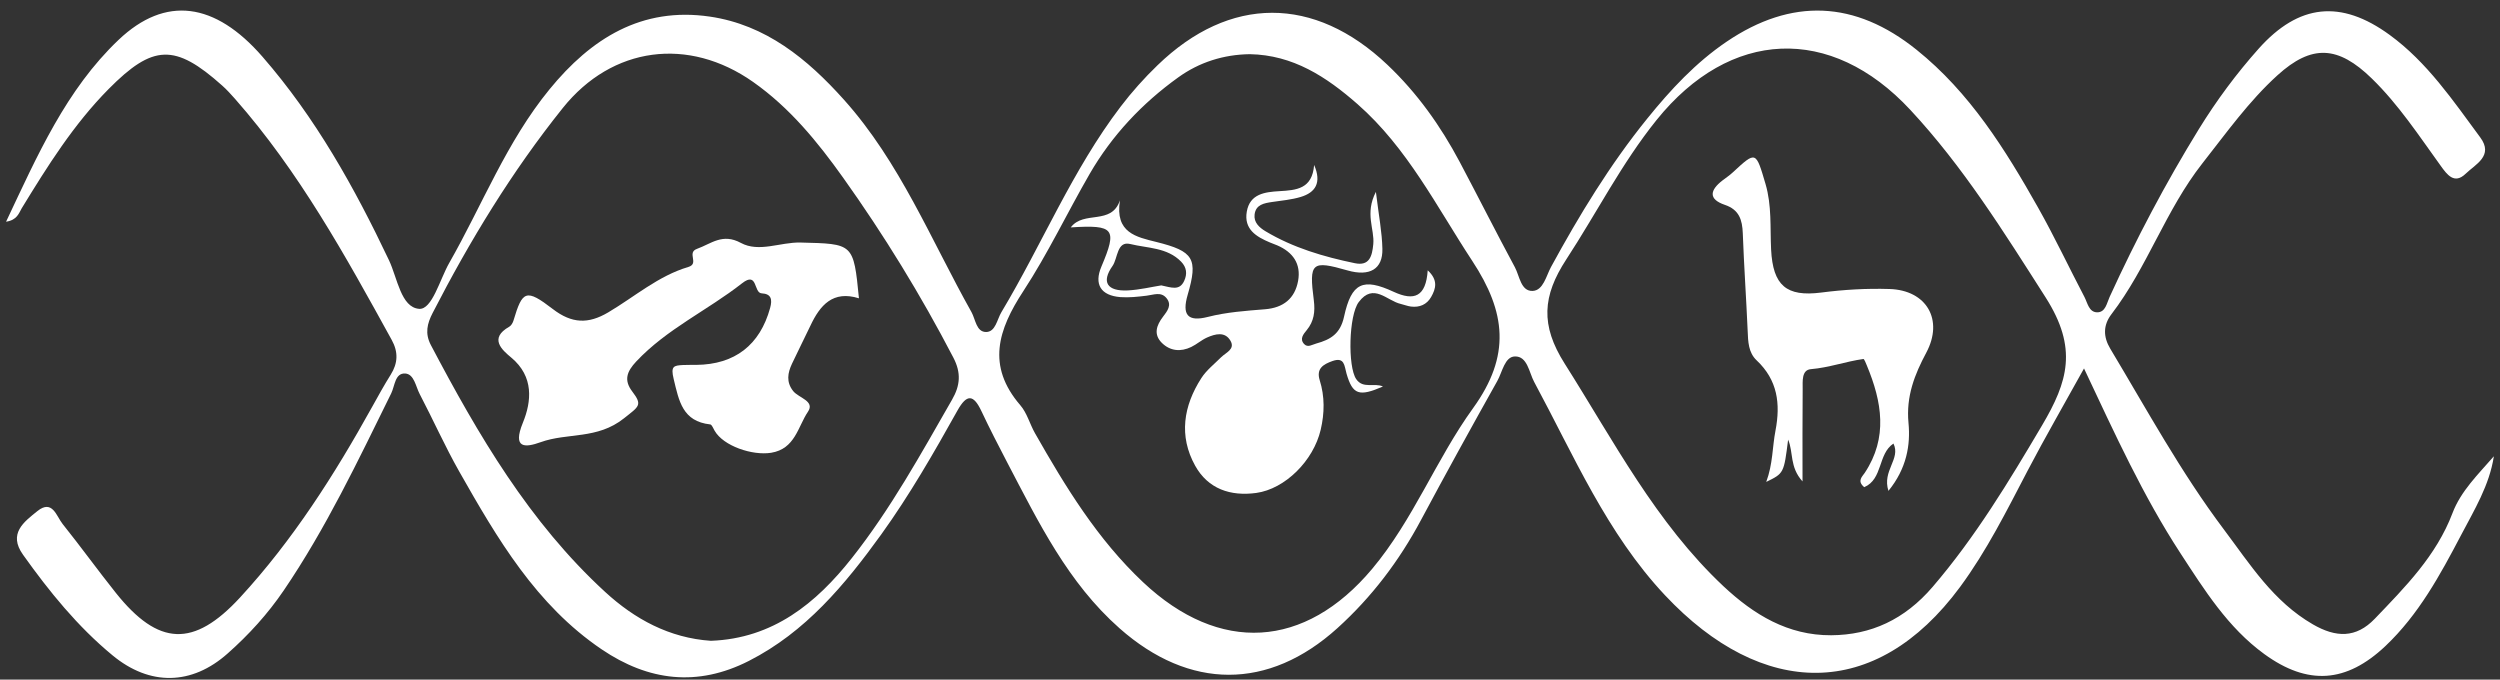 <svg width="206" height="56" viewBox="0 0 206 56" fill="none" xmlns="http://www.w3.org/2000/svg">
<rect x="0" y="0" width="206" height="56" fill="#333333" stroke="none"/>
<g clipPath="url(#clip0)">
<path d="M0.5 18.27C3.083 12.802 5.445 7.398 9.767 3.288C13.648 -0.401 17.726 0.19 21.624 4.669C26.004 9.699 29.21 15.454 32.055 21.449C32.747 22.913 33.038 25.331 34.533 25.448C35.603 25.536 36.237 23.036 37.017 21.666C39.745 16.883 41.741 11.683 45.278 7.363C48.71 3.165 52.87 0.548 58.484 1.367C63.097 2.041 66.524 4.851 69.537 8.212C74.162 13.37 76.716 19.781 80.05 25.717C80.387 26.32 80.445 27.363 81.26 27.357C82.039 27.345 82.156 26.32 82.516 25.723C85.873 20.12 88.357 14.014 92.342 8.785C93.261 7.579 94.285 6.432 95.379 5.378C101.325 -0.377 108.288 -0.383 114.321 5.337C116.77 7.655 118.702 10.372 120.278 13.34C121.808 16.227 123.28 19.148 124.828 22.023C125.217 22.749 125.316 24.008 126.288 23.973C127.166 23.938 127.405 22.737 127.8 22.005C130.133 17.726 132.658 13.569 135.73 9.775C137.65 7.398 139.726 5.161 142.275 3.434C147.627 -0.19 152.857 0.032 157.918 4.096C162.31 7.62 165.231 12.304 167.947 17.122C169.303 19.529 170.478 22.029 171.758 24.47C172.014 24.962 172.125 25.723 172.799 25.735C173.497 25.747 173.602 24.968 173.829 24.476C176.005 19.716 178.442 15.097 181.188 10.635C182.643 8.276 184.283 6.063 186.122 4.002C189.414 0.319 192.887 -0.055 196.902 2.872C199.997 5.126 202.132 8.288 204.371 11.32C205.5 12.843 203.97 13.539 203.167 14.318C202.231 15.22 201.631 14.383 201.102 13.645C199.316 11.174 197.64 8.615 195.441 6.473C192.655 3.756 190.491 3.639 187.663 6.203C185.301 8.346 183.451 10.952 181.479 13.457C178.454 17.304 176.941 22.029 173.986 25.887C173.288 26.8 173.3 27.755 173.887 28.733C176.901 33.762 179.699 38.908 183.242 43.621C185.424 46.525 187.32 49.564 190.584 51.449C192.48 52.544 194.132 52.603 195.686 50.981C198.193 48.364 200.753 45.794 202.085 42.281C202.777 40.454 204.214 39.072 205.494 37.597C205.128 39.997 203.877 42.023 202.789 44.101C201.067 47.38 199.298 50.641 196.558 53.235C193.335 56.279 190.165 56.502 186.581 53.897C183.574 51.713 181.642 48.61 179.658 45.571C176.604 40.887 174.289 35.805 171.723 30.36C170.059 33.37 168.512 36.039 167.081 38.774C165.364 42.058 163.718 45.372 161.507 48.37C154.538 57.807 145.195 57.562 137.202 49.055C132.396 43.943 129.685 37.538 126.416 31.473C125.991 30.682 125.863 29.347 124.828 29.371C123.99 29.388 123.792 30.653 123.379 31.391C121.25 35.19 119.144 39.008 117.09 42.849C115.293 46.215 113.035 49.195 110.202 51.76C104.524 56.894 98.008 56.865 92.249 51.771C87.991 48.007 85.582 43.042 83.022 38.159C82.284 36.742 81.551 35.325 80.87 33.879C80.207 32.474 79.66 32.462 78.892 33.832C76.943 37.322 74.953 40.788 72.615 44.037C69.624 48.182 66.378 52.081 61.707 54.459C57.477 56.613 53.44 56.121 49.583 53.51C44.167 49.845 40.973 44.371 37.849 38.867C36.668 36.783 35.691 34.587 34.579 32.462C34.254 31.841 34.126 30.817 33.381 30.776C32.543 30.735 32.537 31.8 32.235 32.415C29.506 37.948 26.865 43.528 23.381 48.651C22.06 50.594 20.501 52.304 18.761 53.844C15.8 56.478 12.345 56.543 9.267 53.996C6.393 51.625 4.06 48.744 1.902 45.717C0.645 43.961 1.983 43.001 3.077 42.117C4.322 41.115 4.648 42.538 5.16 43.176C6.655 45.044 8.057 46.988 9.552 48.861C13.054 53.241 15.957 53.381 19.779 49.236C24.131 44.511 27.563 39.119 30.67 33.516C31.165 32.626 31.653 31.736 32.194 30.875C32.793 29.921 32.828 29.008 32.276 28.007C28.459 21.069 24.637 14.131 19.361 8.141C19.023 7.761 18.68 7.38 18.302 7.046C14.41 3.569 12.601 3.651 8.953 7.333C6.062 10.255 3.909 13.697 1.786 17.169C1.553 17.567 1.413 18.13 0.5 18.27ZM150.89 52.345C154.16 52.322 156.935 51.057 159.25 48.358C162.758 44.271 165.527 39.687 168.262 35.056C170.403 31.438 171.223 28.686 168.558 24.505C165.114 19.113 161.769 13.738 157.412 9.055C150.855 2 142.548 2.38 136.503 9.886C133.618 13.469 131.559 17.556 129.063 21.373C127.096 24.388 126.922 26.795 128.929 29.962C132.966 36.332 136.434 43.071 142.024 48.317C144.52 50.647 147.318 52.363 150.89 52.345ZM58.577 52.802C63.696 52.614 67.251 49.71 70.195 45.981C73.394 41.935 75.884 37.404 78.45 32.931C79.125 31.759 79.212 30.723 78.555 29.464C75.873 24.306 72.836 19.359 69.468 14.634C67.373 11.695 65.081 8.879 62.05 6.748C56.733 3.012 50.45 3.809 46.372 8.902C42.183 14.131 38.716 19.827 35.656 25.776C35.196 26.666 34.998 27.468 35.504 28.434C39.408 35.846 43.62 43.042 49.862 48.774C52.3 51.016 55.162 52.573 58.577 52.802ZM102.983 4.464C100.824 4.494 98.823 5.126 97.084 6.379C94.111 8.516 91.627 11.151 89.788 14.33C87.938 17.532 86.344 20.899 84.326 23.984C82.237 27.175 81.277 30.144 84.075 33.393C84.628 34.031 84.855 34.944 85.285 35.7C87.799 40.12 90.434 44.441 94.192 47.977C100.487 53.897 107.526 53.475 113.064 46.877C116.456 42.831 118.341 37.843 121.372 33.645C124.519 29.295 124.083 25.717 121.32 21.508C118.376 17.029 115.979 12.199 111.86 8.58C109.289 6.326 106.549 4.529 102.983 4.464Z" fill="white"/>
<path d="M148.528 39.668C147.446 38.474 147.789 37.268 147.341 36.226C146.992 39.001 146.992 39.001 145.538 39.709C146.09 38.228 146.038 36.823 146.3 35.482C146.724 33.263 146.474 31.32 144.752 29.698C144.066 29.054 144.043 28.158 144.008 27.268C143.891 24.587 143.705 21.911 143.606 19.235C143.566 18.117 143.31 17.28 142.129 16.881C140.732 16.407 140.918 15.658 141.919 14.879C142.204 14.657 142.513 14.458 142.774 14.212C144.7 12.432 144.677 12.438 145.479 15.16C146.003 16.94 145.852 18.755 145.939 20.564C146.09 23.521 147.19 24.475 150.07 24.106C151.937 23.866 153.804 23.755 155.689 23.814C158.761 23.907 160.169 26.36 158.726 29.059C157.772 30.845 157.051 32.648 157.26 34.85C157.435 36.659 157.109 38.609 155.608 40.447C155.067 38.779 156.643 37.824 156.021 36.548C154.724 37.408 155.16 39.481 153.612 40.143C152.996 39.627 153.45 39.276 153.653 38.966C155.585 36.056 155.067 33.099 153.834 30.131C153.752 29.932 153.612 29.569 153.543 29.581C152.088 29.785 150.704 30.295 149.22 30.418C148.435 30.482 148.545 31.425 148.54 32.063C148.516 34.469 148.528 36.887 148.528 39.668Z" fill="white"/>
<path d="M70.777 24.581C68.63 23.907 67.571 25.148 66.774 26.846C66.28 27.894 65.745 28.931 65.256 29.979C64.907 30.728 64.767 31.472 65.355 32.221C65.803 32.789 67.176 33.041 66.576 33.925C65.745 35.154 65.523 36.987 63.54 37.309C61.998 37.555 59.607 36.753 58.886 35.494C58.775 35.306 58.659 34.99 58.525 34.973C56.244 34.721 55.953 33.064 55.511 31.232C55.255 30.172 55.505 30.119 56.279 30.078C56.64 30.061 57.007 30.072 57.367 30.067C60.555 30.037 62.62 28.427 63.458 25.377C63.656 24.657 63.545 24.212 62.76 24.171C62.085 24.136 62.452 22.321 61.143 23.345C58.298 25.576 54.941 27.104 52.422 29.791C51.66 30.605 51.381 31.319 52.096 32.256C52.969 33.398 52.649 33.486 51.416 34.469C49.205 36.232 46.762 35.634 44.545 36.437C43.277 36.893 42.206 36.987 43.085 34.832C43.801 33.082 44.01 31.032 42.125 29.463C41.38 28.843 40.264 27.883 41.962 26.922C42.125 26.829 42.253 26.606 42.311 26.413C43.05 23.936 43.341 23.767 45.552 25.465C47.122 26.671 48.472 26.712 50.118 25.74C52.294 24.452 54.249 22.73 56.716 21.999C57.652 21.723 56.559 20.822 57.431 20.506C58.618 20.078 59.531 19.194 61.044 20.014C62.539 20.828 64.302 19.944 65.96 19.985C70.323 20.096 70.329 20.026 70.777 24.581Z" fill="white"/>
<path d="M108.284 13.592C108.924 15.067 108.383 15.864 107.184 16.227C106.428 16.455 105.625 16.525 104.834 16.642C104.165 16.742 103.478 16.853 103.379 17.673C103.298 18.323 103.758 18.744 104.275 19.054C106.556 20.419 109.069 21.156 111.646 21.689C112.839 21.935 113.066 21.115 113.159 20.114C113.275 18.867 112.443 17.614 113.374 15.811C113.607 17.737 113.88 19.119 113.909 20.506C113.95 22.181 112.856 22.801 111.047 22.286C108.08 21.437 107.853 21.613 108.26 24.757C108.377 25.682 108.272 26.478 107.673 27.204C107.405 27.532 107.068 27.924 107.458 28.346C107.76 28.674 108.127 28.393 108.464 28.305C109.628 27.983 110.442 27.515 110.75 26.092C111.361 23.282 112.321 22.878 114.846 24.049C116.521 24.821 117.499 24.464 117.644 22.274C118.523 23.088 118.313 23.791 117.923 24.476C117.563 25.102 116.969 25.348 116.26 25.26C115.975 25.225 115.701 25.108 115.422 25.044C114.276 24.786 113.176 23.27 111.96 24.892C111.134 25.986 111.047 30.208 111.751 31.238C112.315 32.064 113.229 31.519 113.956 31.847C111.989 32.702 111.46 32.532 110.954 30.787C110.768 30.137 110.803 29.394 109.79 29.751C109.057 30.015 108.441 30.36 108.743 31.326C109.168 32.678 109.145 34.048 108.825 35.413C108.226 37.971 105.887 40.29 103.519 40.618C101.396 40.91 99.546 40.29 98.481 38.375C97.12 35.928 97.515 33.451 98.987 31.162C99.406 30.506 100.063 29.997 100.622 29.435C101.012 29.049 101.791 28.779 101.396 28.088C100.948 27.298 100.145 27.509 99.458 27.813C98.999 28.018 98.609 28.375 98.155 28.592C97.288 29.008 96.422 28.931 95.735 28.252C95.031 27.55 95.293 26.806 95.828 26.104C96.177 25.641 96.602 25.137 96.108 24.552C95.654 24.013 95.049 24.3 94.478 24.365C93.763 24.453 93.03 24.534 92.32 24.482C90.697 24.353 90.139 23.422 90.755 21.97C92.076 18.849 91.832 18.51 88.231 18.738C89.307 17.31 91.576 18.598 92.285 16.508C91.849 19.201 93.658 19.529 95.281 19.938C98.359 20.705 98.737 21.303 97.864 24.294C97.382 25.945 97.864 26.537 99.522 26.115C101.082 25.717 102.658 25.612 104.24 25.483C105.747 25.36 106.695 24.605 106.963 23.147C107.219 21.742 106.538 20.776 105.247 20.219C105.049 20.132 104.84 20.067 104.642 19.979C103.507 19.505 102.489 18.884 102.734 17.444C102.984 15.963 104.246 15.822 105.416 15.752C106.823 15.67 108.132 15.577 108.284 13.592ZM95.689 23.516C96.52 23.691 97.189 23.978 97.573 23.153C97.847 22.567 97.777 22.029 97.329 21.566C96.183 20.383 94.554 20.459 93.135 20.108C92.023 19.833 92.117 21.279 91.674 21.912C90.726 23.252 91.238 24.013 92.931 23.931C93.92 23.879 94.903 23.639 95.689 23.516Z" fill="white"/>
</g>
<defs>
<clipPath id="clip0">
<rect width="205" height="55" fill="white" transform="translate(0.5 0.863)"/>
</clipPath>
</defs>
</svg>

